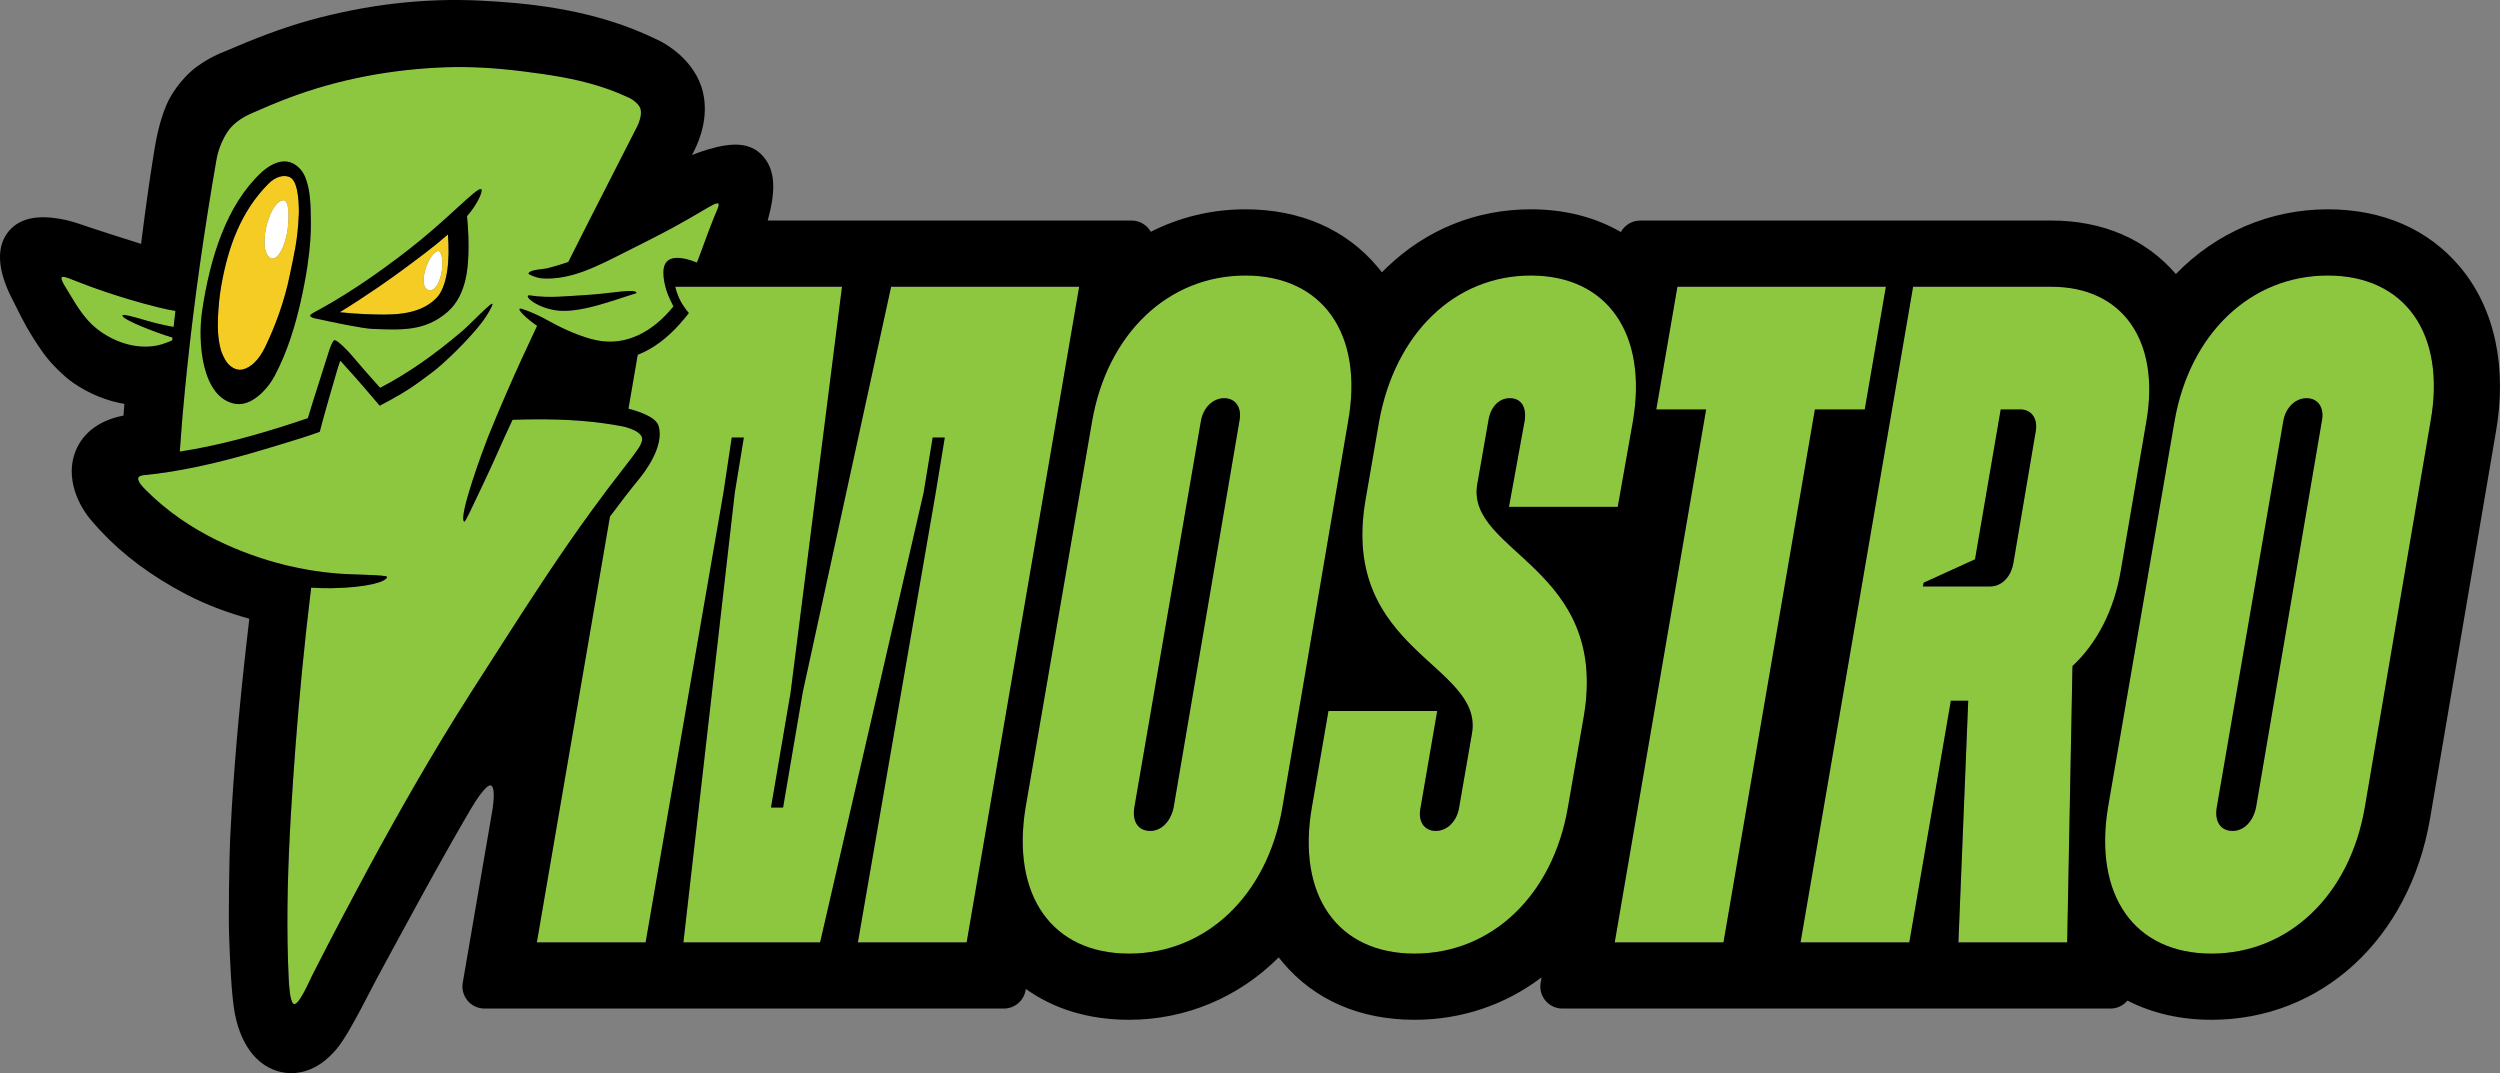 <?xml version="1.0" encoding="utf-8"?>
<!-- Generator: Adobe Illustrator 16.0.0, SVG Export Plug-In . SVG Version: 6.00 Build 0)  -->
<!DOCTYPE svg PUBLIC "-//W3C//DTD SVG 1.1//EN" "http://www.w3.org/Graphics/SVG/1.1/DTD/svg11.dtd">
<svg version="1.1" id="Layer_1" xmlns="http://www.w3.org/2000/svg" xmlns:xlink="http://www.w3.org/1999/xlink" x="0px" y="0px"
	 width="623.159px" height="267.498px" viewBox="0 0 623.159 267.498" enable-background="new 0 0 623.159 267.498"
	 xml:space="preserve">
<rect x="0" y="0" width="623.159" height="267.498" fill="#808080" stroke="none"/>
<g>
	<path fill="#FFFFFF" d="M70.303,49.969c-1.825,0.598-2.899,3.206-3.555,5.197c-0.662,2.012-1.575,6.941,0.25,8.834
		c1.81,1.877,4.254-2.309,4.8-7.697C71.93,54.994,72.364,49.293,70.303,49.969z"/>
	<path fill="#FFFFFF" d="M109.281,62.562c-2.176,0.094-5.247,8.046-2.8,9.577c1.353,0.848,2.683-0.806,3.311-3.069
		C110.845,65.273,109.979,62.532,109.281,62.562z"/>
</g>
<g>
	<path fill="#F5CC23" d="M100.144,67.425c-2.666,1.977-8.749,6.283-15.465,10.41c2.394,0.244,4.636,0.403,6.512,0.474
		c5.934,0.218,13.033,0.573,17.56-3.979c2.779-2.797,3.444-9.569,2.893-15.885C107.889,61.736,104.085,64.5,100.144,67.425z
		 M109.792,69.07c-0.628,2.264-1.958,3.917-3.311,3.069c-2.446-1.531,0.625-9.483,2.8-9.577
		C109.979,62.532,110.845,65.273,109.792,69.07z"/>
	<path fill="#F5CC23" d="M72.417,44.265c-1.524-0.879-3.735-0.232-5.445,1.477c-7.012,7-10.173,16.063-11.826,25.54
		c-0.286,1.627-0.801,5.12-0.84,9.247c-0.011,1.056-0.062,3.456,0.644,6.312c0.221,0.905,0.645,1.871,1.178,2.836
		c0.917,1.66,2.708,2.764,4.238,2.449c2.141-0.439,4.16-2.395,5.703-5.569c2.547-5.247,4.832-11.499,6.098-17.656
		c1.078-5.259,2.03-8.782,2.313-15.417C74.545,51.933,74.539,45.488,72.417,44.265z M71.798,56.303
		c-0.546,5.389-2.99,9.574-4.8,7.697c-1.824-1.893-0.912-6.822-0.25-8.834c0.656-1.991,1.729-4.6,3.555-5.197
		C72.364,49.293,71.93,54.994,71.798,56.303z"/>
</g>
<g>
	<path fill="#8DC63F" d="M222.123,71.475l-22.03,101.087l-4.896,28.718h-3.012l4.896-28.718l12.804-101.087h-41.569
		c0.13,0.537,0.319,1.196,0.622,2.021c0.198,0.532,0.456,1.112,0.798,1.729c0.417,0.755,1.118,1.802,1.969,2.813
		c-0.605,0.789-1.293,1.579-1.42,1.729c-0.22,0.266-0.445,0.525-0.67,0.783c-3.104,3.545-6.708,6.358-10.655,7.89l-2.307,13.434
		c2.442,0.615,6.763,2.041,7.462,4.173c1.664,5.076-3.51,11.745-4.711,13.213c-2.512,3.069-4.96,6.249-7.365,9.496l-18.221,106.141
		h27.113l19.394-112.061l2.071-13.774h3.013l-2.26,13.774l-12.803,112.061h34.08l25.795-112.061l2.26-13.774h3.013l-2.26,13.774
		l-19.394,112.061h27.113l28.055-163.424H222.123z"/>
	<path fill="#8DC63F" d="M310.422,68.674c-19.202,0-34.453,14.475-38.219,36.421l-16.569,96.185
		c-3.578,21.945,6.59,36.42,25.795,36.42c19.205,0,34.453-14.475,38.219-36.42l16.381-96.185
		C339.982,83.149,329.626,68.674,310.422,68.674z M308.917,105.095l-16.378,96.185c-0.753,3.5-3.013,5.836-5.837,5.836
		c-3.013,0-4.519-2.336-3.954-5.836l16.569-96.185c0.564-3.502,3.013-5.837,5.836-5.837
		C307.976,99.258,309.669,101.593,308.917,105.095z"/>
	<path fill="#8DC63F" d="M368.222,120.737l2.824-16.108c0.564-3.27,2.637-5.37,5.273-5.37c2.824,0,4.143,2.101,3.766,5.37
		l-3.955,21.712h27.113l3.766-21.245c3.768-21.946-6.4-36.421-25.418-36.421s-33.893,14.475-37.846,36.421l-3.389,19.61
		c-6.402,37.584,29.561,40.853,26.547,58.129l-3.199,18.445c-0.564,3.5-3.014,5.836-5.838,5.836s-4.52-2.336-3.766-5.836
		l4.143-24.049H331.13l-4.143,24.049c-3.766,21.945,6.402,36.42,25.607,36.42s34.457-14.475,38.221-36.42l3.955-22.647
		C401.173,141.28,365.398,137.779,368.222,120.737z"/>
	<polygon fill="#8DC63F" points="464.814,102.06 470.085,71.475 418.119,71.475 412.847,102.06 425.273,102.06 402.492,234.899 
		429.605,234.899 452.388,102.06 	"/>
	<path fill="#8DC63F" d="M535.044,104.861c3.389-20.078-6.025-33.386-23.725-33.386h-34.457l-28.055,163.424h27.113l10.355-60.235
		h4.33l-2.447,60.235h27.113l1.318-68.874c6.025-5.603,10.355-13.774,12.051-23.813L535.044,104.861z M507.365,107.896
		l-5.461,32.216c-0.564,3.734-3.012,6.068-5.836,6.068H479.31l0.189-0.934l12.803-5.834l6.402-37.353h4.895
		C506.423,102.06,508.119,104.394,507.365,107.896z"/>
	<path fill="#8DC63F" d="M580.234,68.674c-19.207,0-34.457,14.475-38.223,36.421l-16.57,96.185
		c-3.576,21.945,6.592,36.42,25.797,36.42c19.203,0,34.455-14.475,38.221-36.42l16.381-96.185
		C609.794,83.149,599.439,68.674,580.234,68.674z M578.726,105.095l-16.381,96.185c-0.754,3.5-3.012,5.836-5.836,5.836
		c-3.012,0-4.52-2.336-3.955-5.836l16.57-96.185c0.564-3.502,3.012-5.837,5.836-5.837S579.48,101.593,578.726,105.095z"/>
	<path fill="#8DC63F" d="M155.475,116.694c0.76-0.964,3.572-4.555,4.153-5.759c0.191-0.396,0.345-0.785,0.424-1.136
		c0.494-2.242-4.052-3.372-4.937-3.538c-1.571-0.296-3.147-0.553-4.731-0.773c-6.822-0.949-14.659-1.129-22.618-0.85
		c-1.178,2.52-2.336,5.012-2.866,6.24c-0.632,1.464-2.813,6.342-5.059,11.027c-2.239,4.665-3.849,8.34-4.142,8.123
		c-1.541-1.152,5.022-18.777,5.96-21.103c1.46-3.623,2.969-7.212,4.519-10.779c2.478-5.702,5.058-11.334,7.712-16.927
		c-0.248-0.184-0.502-0.37-0.766-0.558c-2.364-1.679-5.404-4.686-2.379-3.442c0.39,0.16,0.764,0.234,1.389,0.507
		c2.613,1.133,3.29,1.501,4.786,2.337c3.548,1.98,8.151,4.025,11.879,4.773c7.348,1.471,14.006-2.177,19.075-8.454
		c-0.363-0.704-0.695-1.423-0.978-2.035c-1.367-2.978-1.534-5.476-1.528-6.477c0.028-4.672,4.476-3.975,8.366-2.421
		c1.355-3.485,2.708-7.459,4.069-10.82c0.29-0.716,0.586-1.427,0.885-2.137c0.187-0.446,0.651-1.448,0.393-1.741
		c-0.216-0.246-1.116,0.159-1.399,0.309c-0.526,0.276-0.997,0.539-1.392,0.774c-2.743,1.636-6.057,3.555-8.851,5.065
		c-3.151,1.705-9.975,5.13-11.554,5.919c-6.689,3.349-13.571,7.114-20.895,6.554c-1.13-0.087-3.339-0.955-3.249-1.205
		c0.371-1.012,3.34-0.973,4.863-1.34c1.203-0.291,3.198-0.885,5.053-1.511c5.618-11.242,11.429-22.441,17.207-33.849
		c0.396-0.779,1.115-2.555,0.851-4.13c-0.22-1.302-2.06-2.58-2.776-2.913c-2.498-1.165-5.041-2.157-7.612-2.963
		c-6.271-1.964-12.677-2.896-19.102-3.698c-6.391-0.796-12.813-1.23-19.23-0.996c-13.165,0.483-26.417,2.882-38.917,7.591
		c-3.209,1.208-6.376,2.552-9.526,3.948c-0.96,0.423-4.062,1.89-5.778,4.458c-1.765,2.64-2.538,5.422-2.811,6.995
		c-3.036,17.536-5.538,34.941-7.337,52.202c-0.373,3.579-0.72,7.165-1.038,10.752c-0.048,0.544-0.097,1.089-0.143,1.633
		c-0.234,2.74-0.44,5.481-0.625,8.221c9.769-1.504,19.218-4.149,28.492-7.181c1.176-0.384,2.317-0.767,3.429-1.149
		c1.726-5.723,3.672-11.572,5.261-16.686c0.213-0.688,0.948-2.867,1.468-2.764c0.878,0.18,3.423,2.873,3.899,3.436
		c2.519,2.964,4.953,5.763,7.394,8.448c7.083-3.709,13.293-8.08,20.35-14.042c2.182-1.844,7.837-7.897,7.661-6.786
		c-0.074,0.462-1.109,2.479-2.574,4.412c-3.306,4.368-9.606,10.423-12.428,12.528c-1.088,0.812-2.211,1.659-3.402,2.514
		c-0.116,0.083-0.23,0.166-0.347,0.249c-0.553,0.392-1.126,0.785-1.717,1.177c-0.137,0.091-0.279,0.182-0.418,0.272
		c-0.63,0.41-1.276,0.818-1.96,1.22c-1.733,1.018-3.493,1.981-5.27,2.906c-1.503-1.755-3.226-3.805-5.666-6.595
		c-0.498-0.566-2.829-3.12-3.743-4.174c-0.116-0.136-0.206-0.248-0.272-0.323c-0.093-0.104-0.157-0.067-0.226,0.059
		c-0.052,0.093-0.465,1.341-0.526,1.543c-1.506,5.157-3.121,10.626-4.529,16.009c-1.502,0.535-3.01,1.051-4.532,1.526
		c-1.921,0.599-3.855,1.199-5.799,1.792c-0.091,0.028-0.182,0.056-0.272,0.083c-1.972,0.601-3.956,1.194-5.951,1.767
		c-8.857,2.543-17.958,4.717-27.324,5.629c-0.389,0.037-1.21,0.186-1.354,0.688c-0.141,0.491,0.384,1.332,0.647,1.651
		c0.415,0.503,0.821,0.954,1.209,1.344c5.425,5.438,11.536,9.504,17.745,12.537c5.571,2.723,11.302,4.778,17.055,6.191
		c4.319,1.062,8.657,1.762,12.951,2.106c4.267,0.344,12.524,0.304,12.427,0.862c-0.207,1.192-4.869,2.625-13.725,2.792
		c-1.564,0.029-3.365-0.013-5.21-0.133c-1.62,13.307-2.928,26.555-3.911,39.697c-0.408,5.433-0.791,10.87-1.112,16.302
		c-0.739,12.549-1.14,25.049-0.74,37.332c0.046,1.389,0.099,2.773,0.167,4.154c0.068,1.41,0.301,5.607,1.168,6.244
		c1.186,0.871,3.99-5.686,4.662-7.02c2.58-5.119,5.231-10.18,7.87-15.2c7.813-14.864,15.944-29.581,24.557-43.842
		c4.884-8.089,10.016-15.943,15.083-23.859c7.228-11.298,14.545-22.535,22.31-33.172
		C150.148,123.639,152.768,120.134,155.475,116.694z M132.16,73.643c4.817,0.753,9.196,0.143,13.904-0.102
		c5.892-0.307,12.722-1.805,12.571-0.461c-5.571,1.664-14.336,5.198-20.222,4.247C133.116,76.47,130.213,73.339,132.16,73.643z
		 M74.922,75.285c-1.266,5.597-3.235,12.344-6.479,18.444c-1.793,3.367-5.823,7.666-9.857,6.92
		c-8.324-1.546-9.332-15.423-8.216-23.022c1.964-13.35,6.088-26.526,14.758-34.607c0.058-0.065,0.121-0.127,0.19-0.186
		c2.579-2.232,6.353-4.2,9.563-0.642c1.866,2.068,2.488,6.233,2.559,10.402C77.491,55.637,77.949,61.87,74.922,75.285z
		 M119.686,48.82c-0.885,2.058-2.128,3.746-3.277,5.049c0.698,7.085,0.346,12.525-0.302,15.453
		c-0.741,3.345-2.086,6.314-4.671,8.525c-5.591,4.78-11.422,4.388-18.466,4.142c-2.428-0.084-9.212-1.492-14.274-2.591
		c-0.472-0.102-1.347-0.333-1.387-0.688c-0.029-0.281,0.687-0.688,0.97-0.839c0.421-0.223,0.839-0.446,1.252-0.673
		c8.723-4.776,16.295-10.415,19.438-12.767c3.896-2.912,7.959-6.231,11.958-9.852c1.675-1.517,3.559-3.245,5.25-4.771
		c2.746-2.479,3.62-2.931,3.847-2.572C120.123,47.39,120.011,48.067,119.686,48.82z"/>
	<path fill="#8DC63F" d="M40.262,85.85c0.918-0.272,1.803-0.622,2.677-0.999c0.024-0.24,0.047-0.474,0.069-0.703
		c-4.435-1.323-11.972-4.298-12.451-5.364c-0.59-1.042,5.95,1.258,8.873,1.904c1.332,0.326,2.625,0.589,3.849,0.807
		c0.062-0.586,0.117-1.088,0.163-1.484c0.095-0.823,0.192-1.66,0.291-2.506c-1.297-0.217-2.694-0.497-4.238-0.881
		c-9.837-2.444-17.367-5.284-21.989-7.112c-0.407-0.161-1.859-0.782-2.14-0.347c-0.242,0.374,0.501,1.653,0.723,2.02
		c0.528,0.869,0.991,1.637,1.353,2.243c1.89,3.168,3.81,6.194,6.526,8.394C28.899,85.813,35.226,87.345,40.262,85.85z"/>
</g>
<g>
	<path d="M613.258,66.612c-7.896-9.445-19.314-14.438-33.024-14.438c-14.393,0-27.842,5.8-37.866,16.133
		c-7.515-8.724-18.241-13.332-31.048-13.332H408.852c-2.058,0-3.886,1.139-4.828,2.863c-6.434-3.727-14.042-5.664-22.433-5.664
		c-13.672,0-26.132,5.052-36.032,14.61c-0.371,0.358-0.737,0.723-1.101,1.093c-0.329-0.429-0.667-0.851-1.014-1.265
		c-7.895-9.445-19.314-14.438-33.023-14.438c-8.321,0-16.311,1.916-23.572,5.604c-0.168-0.298-0.364-0.583-0.588-0.849
		c-1.045-1.24-2.584-1.955-4.206-1.955h-90.694c1.712-6.285,2.496-12.512-1.658-16.548c-1.62-1.581-3.771-2.382-6.395-2.382
		c-0.873,0-1.813,0.085-2.875,0.259c-2.407,0.395-5.581,1.403-7.513,2.173c-0.136,0.054-0.281,0.115-0.437,0.181
		c0.174-0.34,0.346-0.677,0.517-1.013c1.456-2.857,3.678-8.567,2.205-14.715c-1.965-8.167-9.763-12.238-10.647-12.677
		c-1.237-0.612-2.5-1.2-3.856-1.796c-14.265-6.276-29.43-7.737-41.049-8.308c-13.867-0.683-28.209,0.97-42.369,4.88
		c-7.652,2.114-14.797,5.023-20.77,7.587l-0.459,0.187c-1.392,0.557-3.722,1.488-6.965,3.789c-1.851,1.315-4.018,3.692-5.115,5.259
		c-0.865,1.234-1.767,2.614-2.499,4.334c-1.881,4.417-2.674,9.243-3.056,11.57l-0.026,0.163c-1.243,7.585-2.357,15.916-3.23,22.876
		c-6.066-1.901-11.399-3.634-13.874-4.469l-0.18-0.063c-0.694-0.247-2.32-0.824-4.028-1.257c-1.004-0.255-3.631-0.85-6.328-0.85
		c-2.464,0-4.557,0.499-6.22,1.482c-2.627,1.553-8.011,6.542-1.284,19.305c0.251,0.476,0.507,0.997,0.821,1.634
		c1.283,2.604,3.221,6.538,6.774,11.487c1.863,2.597,5.121,5.815,7.574,7.484c3.854,2.626,8.198,4.387,12.584,5.139
		c-0.078,0.999-0.151,1.97-0.221,2.912c-5.26,0.993-9.219,3.594-11.319,7.5c-3.513,6.54-0.593,13.911,2.983,18.247
		c0.784,0.946,1.614,1.887,2.538,2.879c5.728,6.145,12.693,11.331,21.296,15.859c5.46,2.871,10.903,4.751,15.865,6.152
		c-2.071,17.496-3.499,32.886-4.353,46.912c-0.167,2.705-0.31,5.396-0.434,8.056c-0.201,4.309-0.415,18.548-0.263,23.524
		c0.202,6.633,0.61,15.449,1.415,19.776c0.762,4.128,3.029,11.451,9.635,14.128c1.41,0.573,2.901,0.864,4.433,0.864
		c6,0,9.835-4.333,11.093-5.754c1.928-2.176,4.38-6.413,9.716-16.793l0.361-0.701c0.574-1.112,6.65-12.277,10.63-19.57
		c2.485-4.554,5.126-9.304,8.074-14.52c1.609-2.848,3.279-5.742,5.039-8.729c0.945-1.605,3.675-5.897,4.805-5.651
		c1.447,0.315,0.441,6.126,0.441,6.126l-7.392,43.063c-0.274,1.599,0.171,3.236,1.216,4.476s2.584,1.955,4.205,1.955h129.457
		c2.678,0,4.967-1.93,5.421-4.569l0.055-0.322c7.063,5.059,15.8,7.692,25.729,7.692c14.112,0,27.346-5.59,37.306-15.56
		c0.339,0.439,0.687,0.87,1.043,1.292c7.869,9.334,19.218,14.268,32.817,14.268c11.706,0,22.629-3.729,31.659-10.571l-0.229,1.342
		c-0.274,1.598,0.171,3.234,1.216,4.475c1.045,1.239,2.584,1.954,4.205,1.954h136.619c1.7,0,3.223-0.772,4.232-1.988
		c6.123,3.152,13.219,4.789,20.94,4.789c27.443,0,49.339-20.148,54.485-50.143l16.359-96.065
		C625.023,91.633,621.889,76.938,613.258,66.612z M23.969,81.822c-2.716-2.199-4.636-5.226-6.526-8.394
		c-0.361-0.606-0.824-1.374-1.353-2.243c-0.222-0.366-0.965-1.646-0.723-2.02c0.281-0.436,1.733,0.186,2.14,0.347
		c4.622,1.828,12.152,4.668,21.989,7.112c1.544,0.384,2.941,0.664,4.238,0.881c-0.099,0.846-0.196,1.683-0.291,2.506
		c-0.046,0.396-0.101,0.898-0.163,1.484c-1.224-0.218-2.518-0.481-3.849-0.807c-2.923-0.646-9.463-2.946-8.873-1.904
		c0.479,1.066,8.016,4.041,12.451,5.364c-0.022,0.229-0.045,0.462-0.069,0.703c-0.874,0.377-1.759,0.726-2.677,0.999
		C35.226,87.345,28.899,85.813,23.969,81.822z M110.22,184.146c-8.613,14.261-16.743,28.978-24.557,43.842
		c-2.639,5.021-5.29,10.081-7.87,15.2c-0.671,1.334-3.476,7.891-4.662,7.02c-0.867-0.637-1.1-4.834-1.168-6.244
		c-0.068-1.381-0.121-2.766-0.167-4.154c-0.4-12.283,0.001-24.783,0.74-37.332c0.321-5.432,0.704-10.869,1.112-16.302
		c0.983-13.143,2.291-26.391,3.911-39.697c1.845,0.12,3.646,0.162,5.21,0.133c8.856-0.167,13.518-1.6,13.725-2.792
		c0.097-0.559-8.16-0.519-12.427-0.862c-4.294-0.345-8.631-1.045-12.951-2.106c-5.752-1.413-11.484-3.469-17.055-6.191
		c-6.209-3.033-12.32-7.099-17.745-12.537c-0.388-0.39-0.795-0.841-1.209-1.344c-0.264-0.319-0.789-1.16-0.647-1.651
		c0.144-0.502,0.965-0.65,1.354-0.688c9.366-0.912,18.467-3.086,27.324-5.629c1.996-0.573,3.979-1.166,5.951-1.767
		c0.091-0.027,0.182-0.055,0.272-0.083c1.944-0.593,3.878-1.194,5.799-1.792c1.522-0.475,3.03-0.991,4.532-1.526
		c1.408-5.383,3.023-10.852,4.529-16.009c0.061-0.202,0.474-1.45,0.526-1.543c0.069-0.126,0.133-0.162,0.226-0.059
		c0.066,0.075,0.156,0.188,0.272,0.323c0.914,1.054,3.245,3.607,3.743,4.174c2.44,2.79,4.163,4.84,5.666,6.595
		c1.777-0.925,3.537-1.889,5.27-2.906c0.685-0.402,1.33-0.81,1.96-1.22c0.14-0.091,0.281-0.182,0.418-0.272
		c0.591-0.392,1.165-0.785,1.717-1.177c0.117-0.083,0.231-0.166,0.347-0.249c1.191-0.855,2.314-1.703,3.402-2.514
		c2.822-2.105,9.123-8.16,12.428-12.528c1.465-1.934,2.5-3.95,2.574-4.412c0.177-1.111-5.479,4.942-7.661,6.786
		c-7.057,5.962-13.267,10.333-20.35,14.042c-2.441-2.685-4.875-5.484-7.394-8.448c-0.476-0.563-3.021-3.256-3.899-3.436
		c-0.52-0.104-1.254,2.076-1.468,2.764c-1.589,5.113-3.535,10.963-5.261,16.686c-1.112,0.382-2.253,0.765-3.429,1.149
		c-9.273,3.031-18.723,5.676-28.492,7.181c0.186-2.74,0.392-5.481,0.625-8.221c0.046-0.544,0.095-1.089,0.143-1.633
		c0.317-3.587,0.665-7.173,1.038-10.752c1.799-17.261,4.301-34.666,7.337-52.202c0.273-1.573,1.046-4.355,2.811-6.995
		c1.716-2.568,4.817-4.035,5.778-4.458c3.15-1.396,6.317-2.74,9.526-3.948c12.5-4.709,25.752-7.107,38.917-7.591
		c6.417-0.234,12.839,0.2,19.23,0.996c6.425,0.802,12.831,1.734,19.102,3.698c2.571,0.806,5.114,1.798,7.612,2.963
		c0.716,0.333,2.556,1.611,2.776,2.913c0.265,1.575-0.455,3.351-0.851,4.13c-5.778,11.408-11.589,22.607-17.207,33.849
		c-1.854,0.626-3.85,1.22-5.053,1.511c-1.522,0.367-4.492,0.328-4.863,1.34c-0.09,0.25,2.119,1.118,3.249,1.205
		c7.323,0.561,14.205-3.205,20.895-6.554c1.579-0.789,8.402-4.214,11.554-5.919c2.794-1.511,6.108-3.43,8.851-5.065
		c0.395-0.235,0.865-0.498,1.392-0.774c0.283-0.149,1.183-0.555,1.399-0.309c0.258,0.293-0.206,1.295-0.393,1.741
		c-0.299,0.71-0.595,1.421-0.885,2.137c-1.361,3.361-2.714,7.335-4.069,10.82c-3.89-1.554-8.338-2.251-8.366,2.421
		c-0.006,1.001,0.161,3.499,1.528,6.477c0.283,0.612,0.614,1.331,0.978,2.035c-5.069,6.277-11.727,9.925-19.075,8.454
		c-3.728-0.748-8.332-2.793-11.879-4.773c-1.496-0.836-2.172-1.204-4.786-2.337c-0.625-0.272-1-0.347-1.389-0.507
		c-3.024-1.243,0.016,1.764,2.379,3.442c0.264,0.188,0.518,0.374,0.766,0.558c-2.654,5.593-5.234,11.225-7.712,16.927
		c-1.55,3.567-3.059,7.156-4.519,10.779c-0.938,2.325-7.5,19.95-5.96,21.103c0.293,0.217,1.903-3.458,4.142-8.123
		c2.246-4.686,4.426-9.563,5.059-11.027c0.53-1.229,1.688-3.721,2.866-6.24c7.959-0.28,15.796-0.1,22.618,0.85
		c1.584,0.221,3.161,0.478,4.731,0.773c0.885,0.166,5.431,1.296,4.937,3.538c-0.079,0.351-0.232,0.74-0.424,1.136
		c-0.581,1.204-3.393,4.795-4.153,5.759c-2.707,3.44-5.327,6.945-7.862,10.421c-7.765,10.637-15.083,21.874-22.31,33.172
		C120.236,168.203,115.104,176.057,110.22,184.146z M240.952,234.899h-27.113l19.394-112.061l2.26-13.774h-3.013l-2.26,13.774
		l-25.795,112.061h-34.08l12.803-112.061l2.26-13.774h-3.013l-2.071,13.774L160.93,234.899h-27.113l18.221-106.141
		c2.405-3.247,4.853-6.427,7.365-9.496c1.201-1.468,6.375-8.137,4.711-13.213c-0.699-2.132-5.02-3.558-7.462-4.173l2.307-13.434
		c3.947-1.532,7.551-4.345,10.655-7.89c0.226-0.258,0.451-0.518,0.67-0.783c0.126-0.15,0.814-0.94,1.42-1.729
		c-0.851-1.012-1.552-2.059-1.969-2.813c-0.342-0.617-0.601-1.197-0.798-1.729c-0.303-0.826-0.492-1.485-0.622-2.021h41.569
		l-12.804,101.087l-4.896,28.718h3.012l4.896-28.718l22.03-101.087h46.883L240.952,234.899z M319.648,201.28
		c-3.766,21.945-19.014,36.42-38.219,36.42c-19.206,0-29.373-14.475-25.795-36.42l16.569-96.185
		c3.766-21.946,19.017-36.421,38.219-36.421c19.205,0,29.56,14.475,25.607,36.421L319.648,201.28z M394.771,178.632l-3.955,22.647
		c-3.764,21.945-19.016,36.42-38.221,36.42s-29.373-14.475-25.607-36.42l4.143-24.049h27.113l-4.143,24.049
		c-0.754,3.5,0.941,5.836,3.766,5.836s5.273-2.336,5.838-5.836l3.199-18.445c3.014-17.276-32.949-20.545-26.547-58.129l3.389-19.61
		c3.953-21.946,18.828-36.421,37.846-36.421s29.186,14.475,25.418,36.421l-3.766,21.245H376.13l3.955-21.712
		c0.377-3.27-0.941-5.37-3.766-5.37c-2.637,0-4.709,2.101-5.273,5.37l-2.824,16.108C365.398,137.779,401.173,141.28,394.771,178.632
		z M402.492,234.899l22.781-132.839h-12.426l5.271-30.585h51.967l-5.271,30.585h-12.426l-22.783,132.839H402.492z M516.591,166.025
		l-1.318,68.874H488.16l2.447-60.235h-4.33l-10.355,60.235h-27.113l28.055-163.424h34.457c17.699,0,27.113,13.308,23.725,33.386
		l-6.402,37.352C526.947,152.25,522.617,160.422,516.591,166.025z M605.839,105.095l-16.381,96.185
		c-3.766,21.945-19.018,36.42-38.221,36.42c-19.205,0-29.373-14.475-25.797-36.42l16.57-96.185
		c3.766-21.946,19.016-36.421,38.223-36.421C599.439,68.674,609.794,83.149,605.839,105.095z"/>
	<path d="M305.153,99.258c-2.824,0-5.272,2.335-5.836,5.837l-16.569,96.185c-0.565,3.5,0.941,5.836,3.954,5.836
		c2.824,0,5.084-2.336,5.837-5.836l16.378-96.185C309.669,101.593,307.976,99.258,305.153,99.258z"/>
	<path d="M503.599,102.06h-4.895l-6.402,37.353l-12.803,5.834l-0.189,0.934h16.758c2.824,0,5.271-2.334,5.836-6.068l5.461-32.216
		C508.119,104.394,506.423,102.06,503.599,102.06z"/>
	<path d="M574.96,99.258c-2.824,0-5.271,2.335-5.836,5.837l-16.57,96.185c-0.564,3.5,0.943,5.836,3.955,5.836
		c2.824,0,5.082-2.336,5.836-5.836l16.381-96.185C579.48,101.593,577.785,99.258,574.96,99.258z"/>
	<path d="M116.177,49.809c-1.691,1.526-3.575,3.255-5.25,4.771c-3.998,3.62-8.061,6.939-11.958,9.852
		c-3.143,2.352-10.715,7.99-19.438,12.767c-0.414,0.227-0.832,0.45-1.252,0.673c-0.283,0.151-1,0.558-0.97,0.839
		c0.041,0.354,0.915,0.586,1.387,0.688c5.062,1.099,11.846,2.507,14.274,2.591c7.044,0.246,12.875,0.639,18.466-4.142
		c2.585-2.211,3.931-5.181,4.671-8.525c0.647-2.928,1-8.368,0.302-15.453c1.149-1.303,2.392-2.991,3.277-5.049
		c0.325-0.753,0.437-1.43,0.338-1.583C119.796,46.878,118.922,47.33,116.177,49.809z M108.751,74.33
		c-4.527,4.553-11.626,4.197-17.56,3.979c-1.876-0.07-4.119-0.229-6.512-0.474c6.716-4.127,12.799-8.434,15.465-10.41
		c3.941-2.926,7.745-5.689,11.5-8.98C112.195,64.76,111.531,71.533,108.751,74.33z"/>
	<path d="M77.438,52.594c-0.07-4.169-0.693-8.334-2.559-10.402c-3.209-3.559-6.983-1.591-9.563,0.642
		c-0.069,0.059-0.133,0.12-0.19,0.186c-8.67,8.081-12.794,21.258-14.758,34.607c-1.116,7.6-0.108,21.477,8.216,23.022
		c4.034,0.746,8.064-3.553,9.857-6.92c3.245-6.101,5.214-12.848,6.479-18.444C77.949,61.87,77.491,55.637,77.438,52.594z
		 M74.479,53.483c-0.284,6.635-1.235,10.158-2.313,15.417c-1.267,6.157-3.551,12.409-6.098,17.656
		c-1.542,3.175-3.562,5.13-5.703,5.569c-1.529,0.314-3.321-0.789-4.238-2.449c-0.534-0.965-0.957-1.931-1.178-2.836
		c-0.706-2.855-0.655-5.256-0.644-6.312c0.039-4.127,0.554-7.62,0.84-9.247c1.653-9.478,4.814-18.54,11.826-25.54
		c1.71-1.709,3.921-2.355,5.445-1.477C74.539,45.488,74.545,51.933,74.479,53.483z"/>
	<path d="M138.413,77.328c5.886,0.951,14.651-2.583,20.222-4.247c0.151-1.344-6.679,0.154-12.571,0.461
		c-4.708,0.244-9.086,0.854-13.904,0.102C130.213,73.339,133.116,76.47,138.413,77.328z"/>
</g>
</svg>
